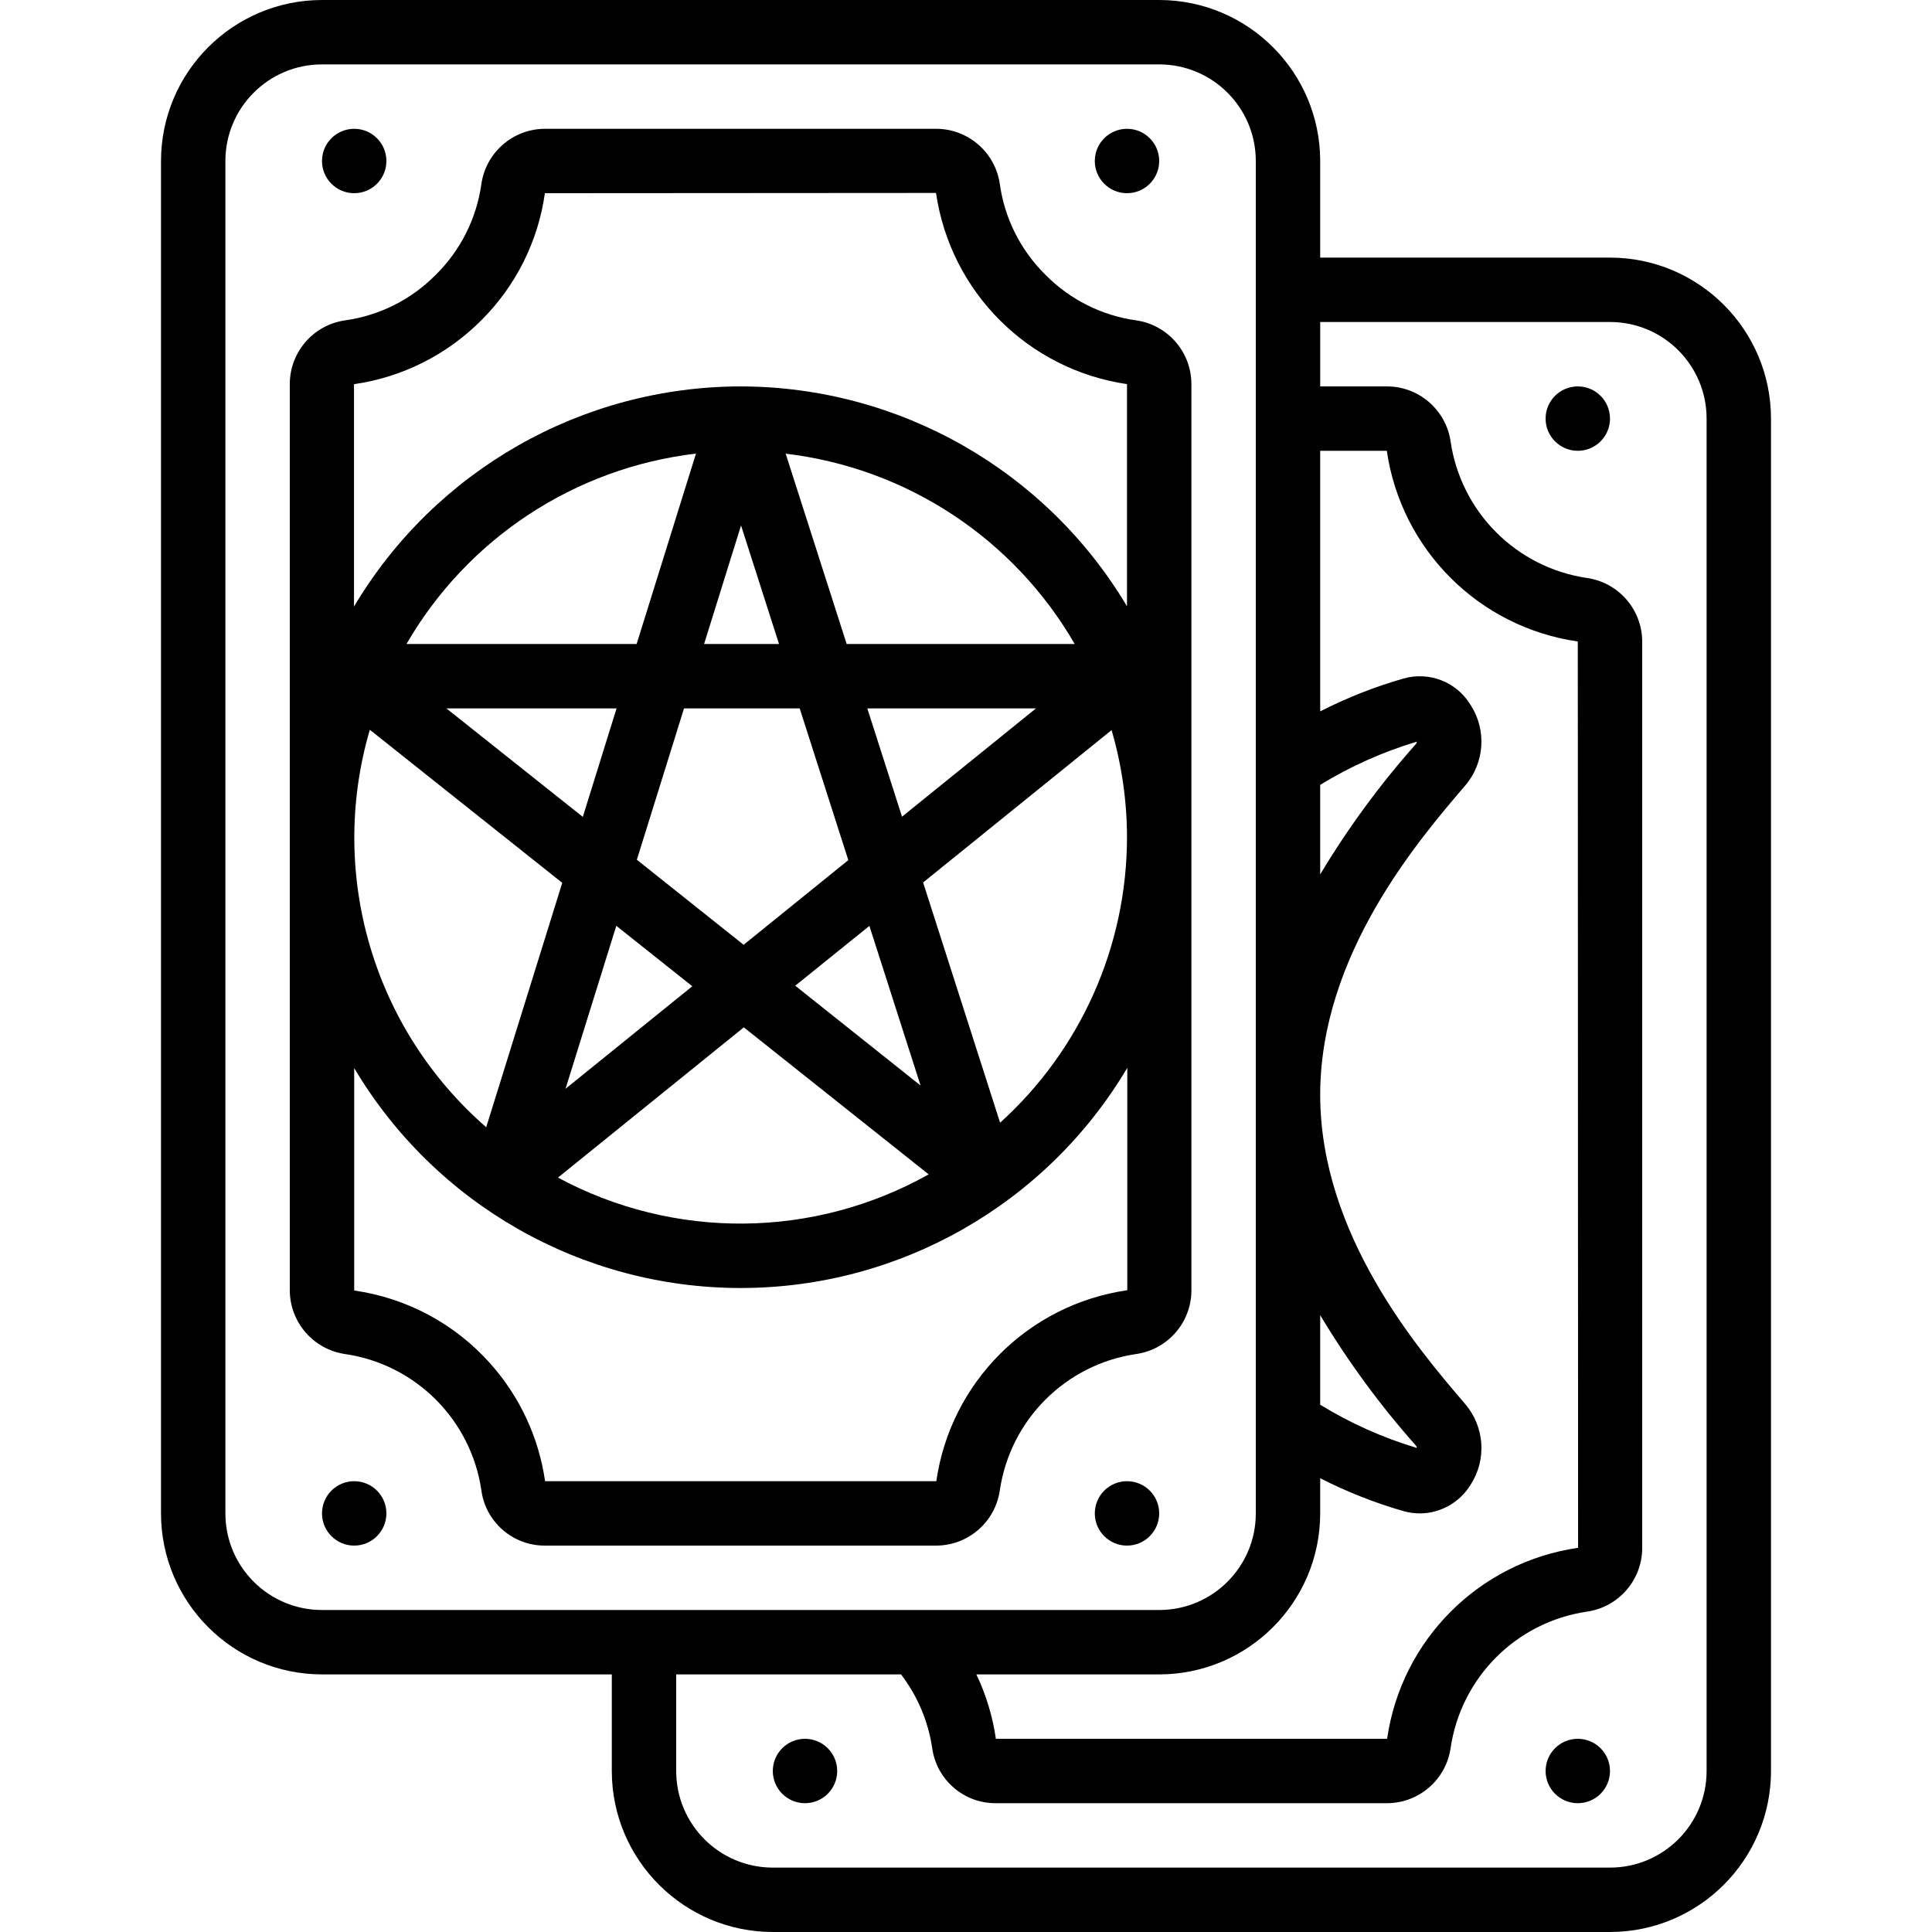 <svg height="512" viewBox="0 0 50 60" width="512" xmlns="http://www.w3.org/2000/svg"><g id="Page-1" fill="none" fill-rule="evenodd"><g id="037---Tarot-Cards" fill="rgb(0,0,0)" fill-rule="nonzero"><path id="Shape" d="m31 0h-26c-2.76.003-4.997 2.24-5 5v42c.003 2.76 2.24 4.997 5 5h9v3c.003 2.76 2.24 4.997 5 5h26c2.76-.003 4.997-2.24 5-5v-42c-.003-2.76-2.24-4.997-5-5h-9v-3c-.003-2.76-2.24-4.997-5-5zm5 40.843c.864 1.442 1.861 2.8 2.977 4.057.016.019.024.043.023.067-1.054-.316-2.062-.767-3-1.342zm0 6.157v-1.092c.827.422 1.693.764 2.586 1.021.167.047.34.071.514.071.64-.005 1.233-.34 1.568-.886.509-.782.44-1.806-.168-2.514-1.462-1.707-4.5-5.261-4.5-9.6s3.037-7.893 4.5-9.6c.608-.708.676-1.731.167-2.513-.431-.709-1.282-1.042-2.079-.815-.893.256-1.76.598-2.588 1.02v-8.092h2.069c.446 3.07 2.86 5.48 5.931 5.922l.009 28.147c-3.074.443-5.488 2.857-5.931 5.931h-12.15c-.1-.693-.304-1.368-.606-2h5.678c2.76-.003 4.997-2.24 5-5zm0-22.626c.938-.574 1.946-1.025 3-1.341.001.024-.007.048-.022.067-1.117 1.256-2.114 2.613-2.978 4.055zm-34 22.626v-42c0-1.657 1.343-3 3-3h26c1.657 0 3 1.343 3 3v42c0 1.657-1.343 3-3 3h-26c-1.657 0-3-1.343-3-3zm43-37c1.657 0 3 1.343 3 3v42c0 1.657-1.343 3-3 3h-26c-1.657 0-3-1.343-3-3v-3h6.982c.51.666.843 1.451.967 2.281.133.987.977 1.722 1.973 1.719h12.156c.991-.004 1.829-.732 1.972-1.712.321-2.194 2.044-3.918 4.239-4.238.98-.143 1.708-.982 1.711-1.972v-28.156c-.004-.991-.732-1.829-1.712-1.972-2.194-.322-3.916-2.044-4.238-4.238-.143-.98-.981-1.708-1.972-1.712h-2.078v-2z"/><circle id="Oval" cx="6" cy="5" r="1"/><circle id="Oval" cx="30" cy="5" r="1"/><circle id="Oval" cx="44" cy="13" r="1"/><circle id="Oval" cx="44" cy="55" r="1"/><circle id="Oval" cx="20" cy="55" r="1"/><circle id="Oval" cx="6" cy="47" r="1"/><path id="Shape" d="m26.05 46.288c.321-2.194 2.044-3.918 4.239-4.238.98-.143 1.708-.982 1.711-1.972v-28.156c-.004-.991-.732-1.829-1.712-1.972-1.072-.148-2.065-.648-2.824-1.42-.769-.758-1.266-1.749-1.414-2.818-.143-.98-.981-1.708-1.972-1.712h-12.156c-.991.004-1.829.732-1.972 1.712-.149 1.072-.648 2.066-1.42 2.825-.758.769-1.749 1.265-2.819 1.413-.98.143-1.708.982-1.711 1.972v28.156c.006.991.735 1.83 1.716 1.973 2.191.32 3.912 2.04 4.233 4.23.133.987.977 1.722 1.973 1.719h12.156c.991-.004 1.829-.732 1.972-1.712zm3.95-20.288c-.002 3.379-1.434 6.6-3.941 8.866l-2.391-7.46 5.853-4.732c.316 1.081.477 2.2.479 3.326zm-15.86 2.752 2.36 1.877-3.937 3.184zm-5.277-6.752h5.285l-1.048 3.369zm5.915 4.7 1.465-4.7h3.592l1.51 4.712-3.251 2.629zm2.088-6.7 1.148-3.682 1.179 3.682zm5.134 8.755 1.589 4.957-3.892-3.1zm1.013-3.392-1.078-3.363h5.238zm-1.719-5.363-1.894-5.911c3.756.445 7.083 2.636 8.976 5.911zm-6.523 0h-7.147c1.896-3.279 5.228-5.471 8.99-5.913zm-8.289 2.661 5.979 4.756-2.361 7.59c-3.513-3.056-4.925-7.878-3.614-12.346zm11.618 9.244 5.741 4.566c-3.568 2.002-7.911 2.04-11.513.1zm-8.156-21.955c1.073-1.065 1.768-2.453 1.978-3.95l12.147-.008c.447 3.073 2.859 5.487 5.931 5.937v6.9c-2.52-4.229-7.077-6.822-12-6.829h-.006c-4.924.009-9.482 2.605-12 6.837v-6.906c1.497-.215 2.883-.91 3.95-1.981zm.271 32.383c-1.095-1.225-2.588-2.024-4.215-2.255v-6.908c2.517 4.236 7.08 6.831 12.006 6.83 4.927-.001 9.488-2.6 12.003-6.837v6.906c-3.074.443-5.488 2.857-5.931 5.931h-12.15c-.196-1.365-.792-2.641-1.713-3.667z"/><circle id="Oval" cx="30" cy="47" r="1"/></g></g></svg>